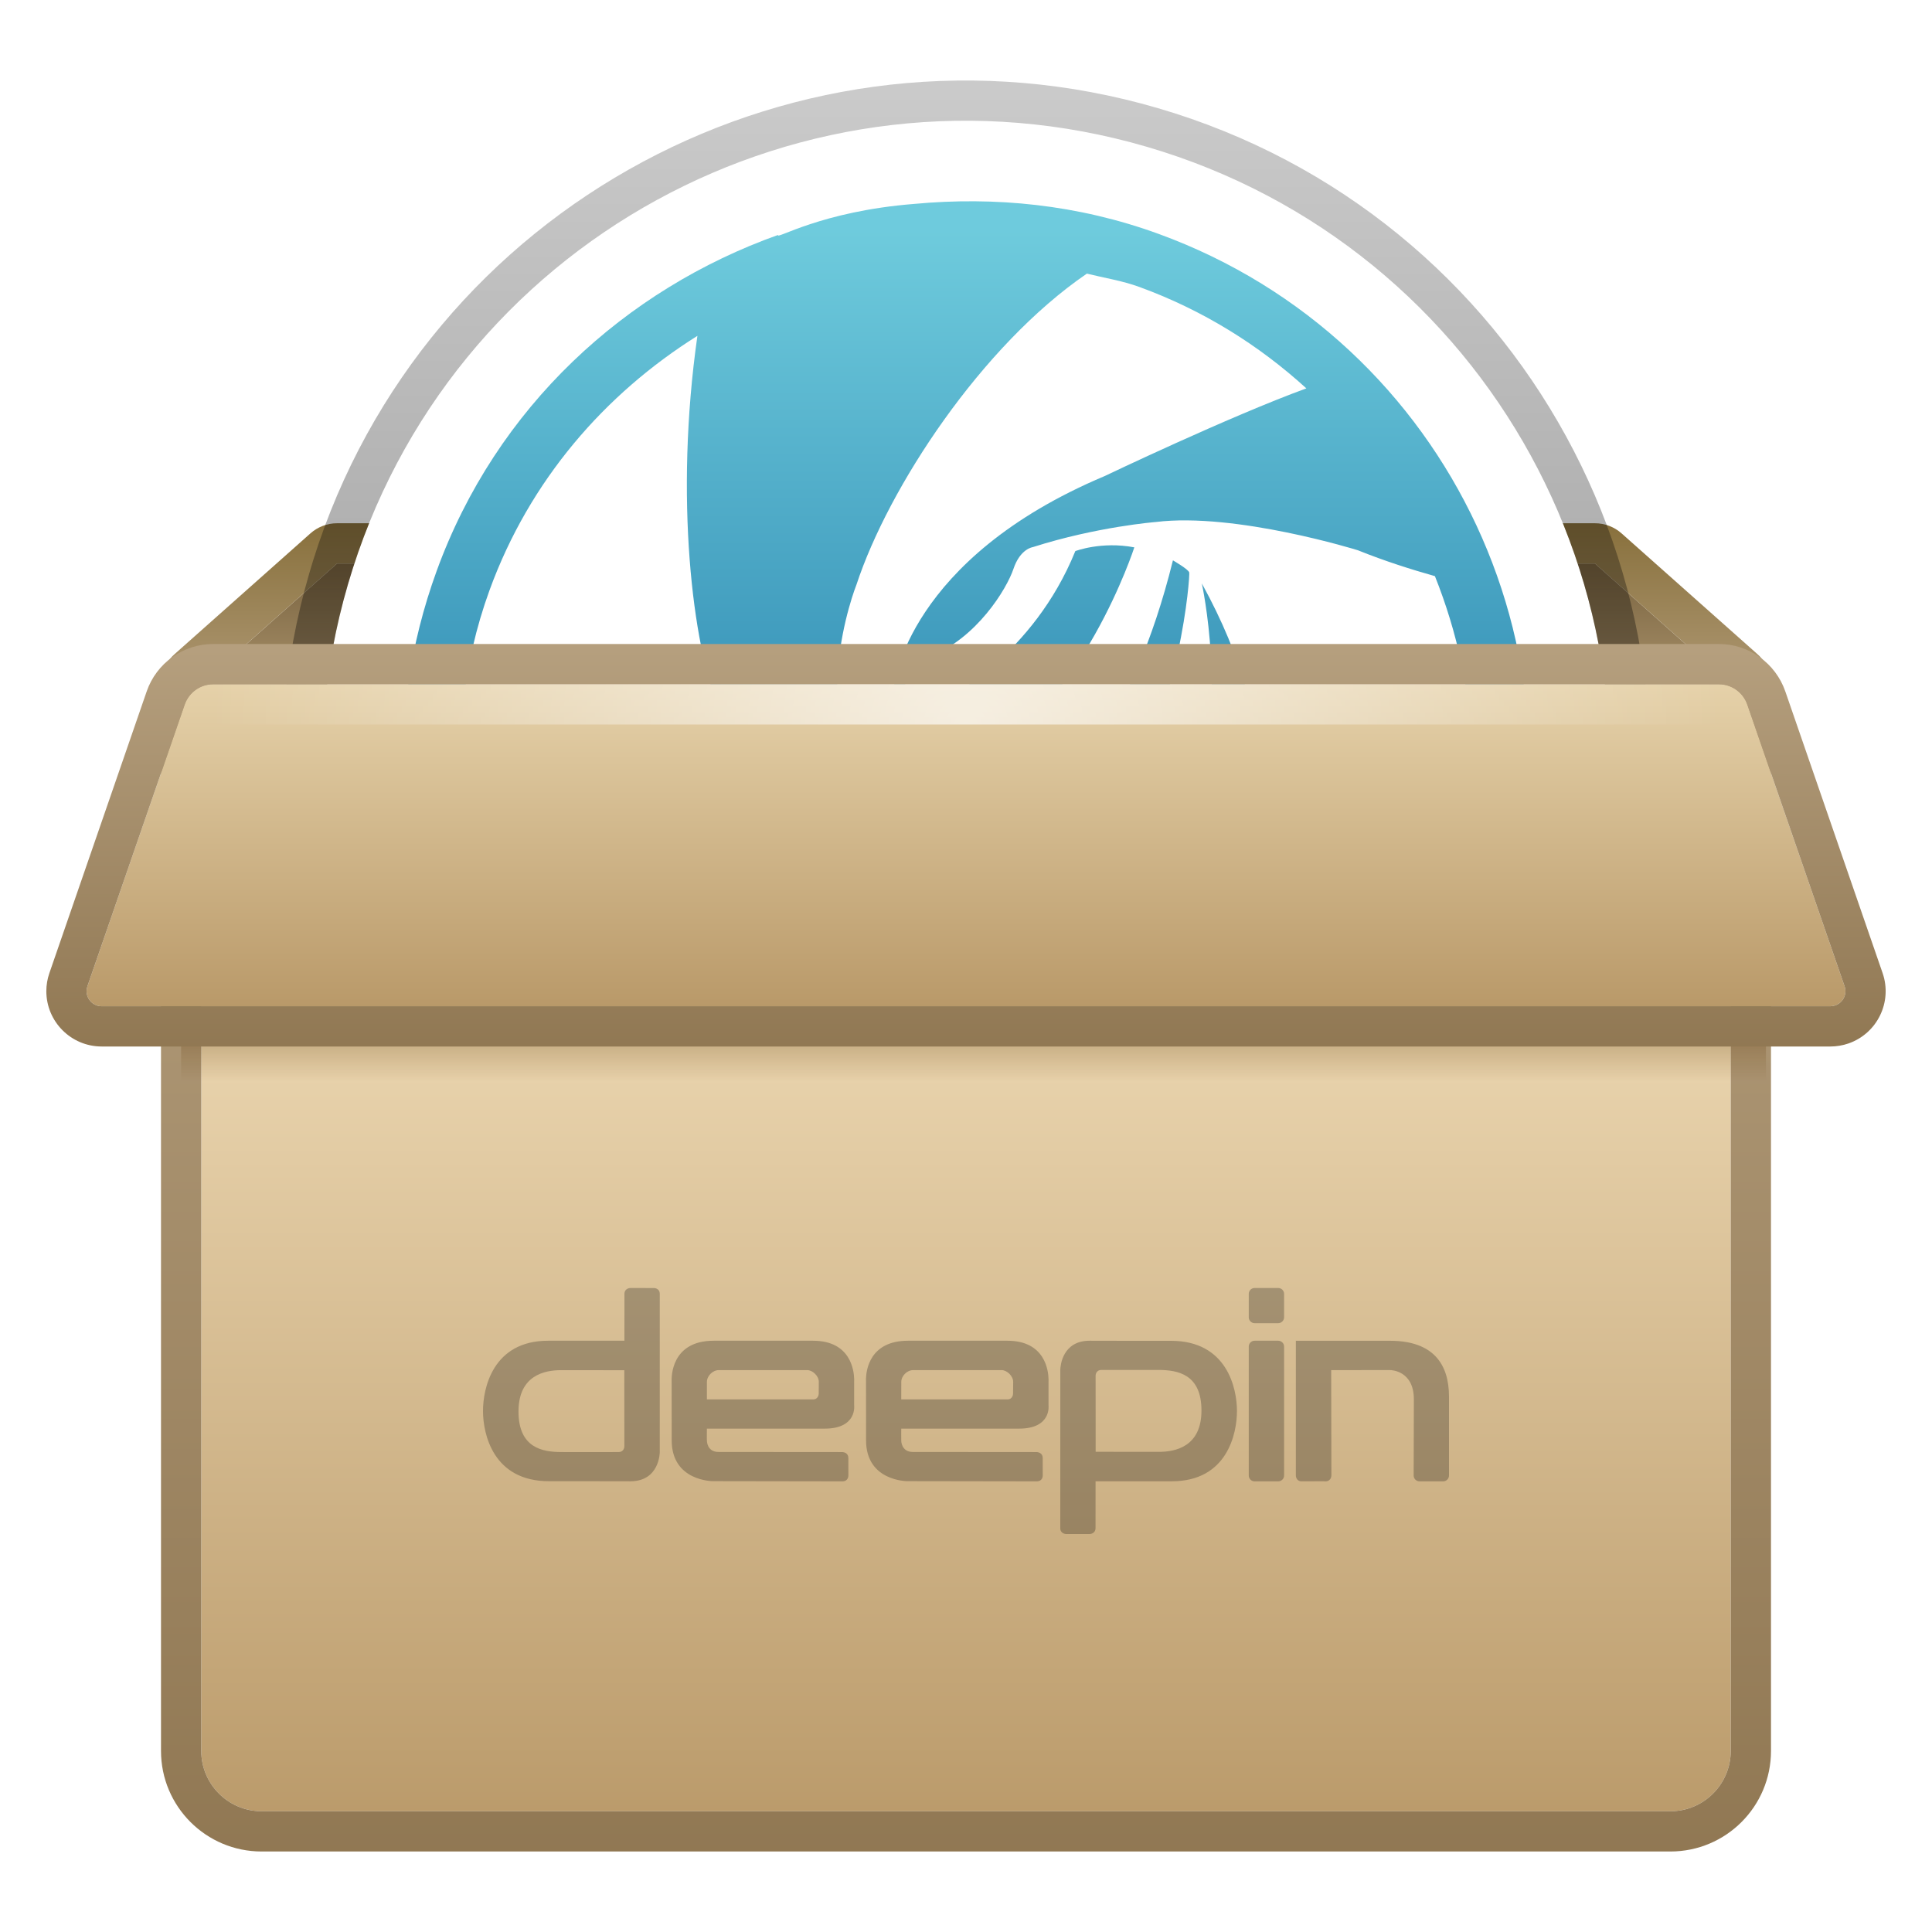 <svg xmlns="http://www.w3.org/2000/svg" width="48" height="48" viewBox="0 0 48 48">
  <defs>
    <filter id="deepin-installer-a" width="128.3%" height="129.5%" x="-14.1%" y="-14.8%" filterUnits="objectBoundingBox">
      <feOffset dy="1" in="SourceAlpha" result="shadowOffsetOuter1"/>
      <feGaussianBlur in="shadowOffsetOuter1" result="shadowBlurOuter1" stdDeviation="1"/>
      <feColorMatrix in="shadowBlurOuter1" result="shadowMatrixOuter1" values="0 0 0 0 0   0 0 0 0 0   0 0 0 0 0  0 0 0 0.2 0"/>
      <feMerge>
        <feMergeNode in="shadowMatrixOuter1"/>
        <feMergeNode in="SourceGraphic"/>
      </feMerge>
    </filter>
    <linearGradient id="deepin-installer-b" x1="47.674%" x2="47.674%" y1="-11.89%" y2="100%">
      <stop offset="0%" stop-color="#735D3A"/>
      <stop offset="100%" stop-color="#A79069"/>
    </linearGradient>
    <linearGradient id="deepin-installer-c" x1="52.326%" x2="52.326%" y1="-.266%" y2="108.319%">
      <stop offset="0%" stop-color="#88703C"/>
      <stop offset="100%" stop-color="#BBA585"/>
    </linearGradient>
    <linearGradient id="deepin-installer-d" x1="50%" x2="50%" y1="0%" y2="50%">
      <stop offset="0%" stop-opacity="0"/>
      <stop offset="100%" stop-opacity=".301"/>
    </linearGradient>
    <filter id="deepin-installer-e" width="100%" height="100%" x="0%" y="0%" filterUnits="objectBoundingBox">
      <feGaussianBlur in="SourceGraphic"/>
    </filter>
    <linearGradient id="deepin-installer-f" x1="50%" x2="50%" y1="0%" y2="100%">
      <stop offset="0%" stop-opacity=".187"/>
      <stop offset="100%" stop-opacity=".532"/>
    </linearGradient>
    <linearGradient id="deepin-installer-g" x1="50%" x2="50%" y1="2.933%" y2="46.554%">
      <stop offset="0%" stop-color="#4ABED4"/>
      <stop offset="100%" stop-color="#0173A3"/>
    </linearGradient>
    <linearGradient id="deepin-installer-h" x1="47.674%" x2="47.674%" y1="8.742%" y2="109.399%">
      <stop offset="0%" stop-color="#F6E4BF"/>
      <stop offset="9.441%" stop-color="#F0DCB7"/>
      <stop offset="100%" stop-color="#B59463"/>
    </linearGradient>
    <linearGradient id="deepin-installer-i" x1="52.326%" x2="52.326%" y1="-1.31%" y2="109.399%">
      <stop offset="0%" stop-color="#B6A07F"/>
      <stop offset="100%" stop-color="#8D744F"/>
    </linearGradient>
    <linearGradient id="deepin-installer-j" x1="50%" x2="50%" y1="0%" y2="50%">
      <stop offset=".079%" stop-color="#563500" stop-opacity=".369"/>
      <stop offset="100%" stop-color="#693900" stop-opacity="0"/>
    </linearGradient>
    <filter id="deepin-installer-k" width="100%" height="100%" x="0%" y="0%" filterUnits="objectBoundingBox">
      <feGaussianBlur in="SourceGraphic"/>
    </filter>
    <linearGradient id="deepin-installer-l" x1="47.674%" x2="47.674%" y1="-1.31%" y2="109.399%">
      <stop offset="0%" stop-color="#E6D2AA"/>
      <stop offset="100%" stop-color="#B59463"/>
    </linearGradient>
    <linearGradient id="deepin-installer-m" x1="52.326%" x2="52.326%" y1="-1.31%" y2="109.399%">
      <stop offset="0%" stop-color="#B6A07F"/>
      <stop offset="100%" stop-color="#8D744F"/>
    </linearGradient>
    <radialGradient id="deepin-installer-n" cx="50%" cy="100%" r="1900%" fx="50%" fy="100%" gradientTransform="matrix(.026 0 0 1 .487 0)">
      <stop offset="0%" stop-color="#FFF"/>
      <stop offset="100%" stop-color="#FFF" stop-opacity="0"/>
    </radialGradient>
  </defs>
  <g fill="none" fill-rule="evenodd" filter="url(#deepin-installer-a)" transform="translate(1 1)">
    <polygon fill="url(#deepin-installer-b)" fill-rule="nonzero" points="7.375 12 38.625 12 42 15 39.108 15 4 15"/>
    <path fill="url(#deepin-installer-c)" fill-rule="nonzero" d="M38.625,11 L7.375,11 C7.13,11 6.894,11.09 6.711,11.253 L3.336,14.253 C2.648,14.863 3.08,16 4,16 L42,16 C42.92,16 43.352,14.863 42.664,14.253 L39.289,11.253 C39.106,11.09 38.87,11 38.625,11 Z M38.625,12 L42,15 L4,15 L7.375,12 L38.625,12 Z"/>
    <polygon fill="url(#deepin-installer-d)" points="4.647 14.47 41.358 14.47 42.579 15.522 42.579 16.625 3.5 16.625 3.52 15.503" filter="url(#deepin-installer-e)"/>
    <g fill-rule="nonzero" transform="translate(6)">
      <path fill="#FFF" d="M21.492,1.647 C13.011,-0.833 4.128,4.029 1.647,12.509 C-0.833,20.989 4.03,29.873 12.51,32.353 C20.989,34.833 29.874,29.971 32.353,21.492 C34.833,13.01 29.97,4.127 21.492,1.647 L21.492,1.647 Z"/>
      <path fill="url(#deepin-installer-f)" d="M0.688,12.229 C-1.948,21.238 3.22,30.677 12.23,33.312 C21.238,35.948 30.679,30.781 33.312,21.772 C35.947,12.762 30.781,3.323 21.772,0.688 C12.867,-1.917 3.543,3.1 0.782,11.916 L0.688,12.229 Z M1.647,12.509 C4.128,4.029 13.011,-0.833 21.492,1.647 C29.97,4.127 34.833,13.01 32.353,21.492 C29.874,29.971 20.989,34.833 12.51,32.353 C4.03,29.873 -0.833,20.989 1.647,12.509 Z"/>
      <path fill="url(#deepin-installer-g)" d="M21.788,3.812 C19.776,3.078 17.715,2.88 15.715,3.066 C13.396,3.249 12.264,3.967 12.331,3.837 C8.539,5.191 5.333,8.103 3.848,12.187 C1.204,19.46 4.949,27.503 12.211,30.151 C19.476,32.799 27.507,29.049 30.151,21.776 C32.796,14.503 29.051,6.461 21.788,3.812 L21.788,3.812 L21.788,3.812 Z M12.689,28.836 C11.915,28.553 11.192,28.193 10.511,27.782 C13.895,28.042 18.311,27.262 21.289,24.475 C21.289,24.475 26.966,19.939 22.859,12.495 C22.859,12.495 23.521,15.495 22.677,17.963 C22.677,17.963 21.872,21.319 18.294,22.294 C13.024,23.73 7.019,20.041 4.509,18.254 C4.32,16.417 4.488,14.519 5.161,12.667 C6.159,9.923 8.035,7.782 10.327,6.344 C9.754,10.353 10.207,14.044 10.858,15.59 C11.732,17.663 13.251,20.081 16.214,20.391 C19.177,20.702 20.811,17.929 20.811,17.929 C22.331,15.619 22.569,12.302 22.546,12.222 C22.523,12.141 22.141,11.922 22.141,11.922 C21.118,16.062 19.431,17.445 19.431,17.445 C16.771,20.013 14.887,18.232 14.887,18.232 C12.862,16.057 14.28,12.522 14.28,12.522 C15.073,10.114 17.384,6.59 20.003,4.798 C20.439,4.906 20.878,4.973 21.309,5.13 C22.894,5.708 24.282,6.579 25.456,7.649 C23.541,8.348 20.449,9.826 20.449,9.826 C15.548,11.89 15.217,15.012 15.217,15.012 C14.71,18.23 17.263,16.868 17.263,16.868 C19.891,15.588 21.182,11.599 21.182,11.599 C20.362,11.443 19.716,11.692 19.716,11.692 C18.667,14.281 16.527,15.346 16.527,15.346 C15.685,15.792 15.489,15.004 15.489,15.004 C15.347,14.414 16.098,14.313 16.098,14.313 C17.264,13.86 18.01,12.635 18.179,12.134 C18.347,11.632 18.66,11.593 18.66,11.593 C20.258,11.083 21.715,10.969 21.715,10.969 C23.699,10.725 26.736,11.671 26.736,11.671 C27.417,11.945 28.07,12.15 28.65,12.314 C29.763,15.095 29.939,18.262 28.836,21.298 C26.458,27.843 19.228,31.219 12.689,28.836 L12.689,28.836 L12.689,28.836 Z" opacity=".8"/>
    </g>
    <path fill="url(#deepin-installer-h)" fill-rule="nonzero" d="M4,16 L42,16 L42,41.5 C42,42.328 41.328,43 40.5,43 L5.5,43 C4.672,43 4,42.328 4,41.5 L4,16 L4,16 Z"/>
    <path fill="url(#deepin-installer-i)" fill-rule="nonzero" d="M42,15 L4,15 C3.448,15 3,15.448 3,16 L3,41.5 C3,42.881 4.119,44 5.5,44 L40.5,44 C41.881,44 43,42.881 43,41.5 L43,16 C43,15.448 42.552,15 42,15 Z M42,16 L42,41.5 C42,42.328 41.328,43 40.5,43 L5.5,43 C4.672,43 4,42.328 4,41.5 L4,16 L42,16 Z"/>
    <path fill="#000" fill-opacity=".252" fill-rule="nonzero" d="M26.548,31.311 C26.572,31.311 26.597,31.311 26.622,31.311 L26.97,31.312 C27.005,31.312 27.042,31.312 27.081,31.312 L27.872,31.312 L27.872,31.312 L28.092,31.312 C29.485,31.311 29.731,32.49 29.732,33.053 C29.733,33.616 29.491,34.802 28.114,34.802 C27.473,34.802 26.835,34.802 26.219,34.802 L26.219,34.802 L26.218,35.962 C26.218,36.112 26.072,36.112 26.072,36.112 C26.054,36.112 26.004,36.112 25.94,36.112 L25.621,36.112 C25.557,36.112 25.507,36.112 25.489,36.112 C25.489,36.112 25.342,36.112 25.342,35.967 L25.342,35.967 L25.343,32.025 C25.346,31.941 25.391,31.31 26.072,31.31 L26.072,31.31 Z M19.199,31.31 C20.135,31.31 20.218,32.05 20.222,32.272 L20.221,32.327 L20.221,32.327 L20.221,32.335 L20.221,32.912 C20.221,32.912 20.303,33.494 19.49,33.494 L19.49,33.494 L16.563,33.494 C16.563,33.494 16.559,33.771 16.563,33.79 C16.563,33.79 16.558,34.074 16.853,34.074 L16.853,34.074 L17.051,34.074 C17.086,34.074 17.124,34.074 17.166,34.074 L18.363,34.075 C18.428,34.075 18.493,34.075 18.557,34.075 L19.695,34.076 C19.732,34.076 19.764,34.076 19.793,34.076 L19.939,34.077 C19.974,34.081 20.077,34.103 20.077,34.224 L20.077,34.224 L20.077,34.347 C20.077,34.377 20.077,34.408 20.077,34.44 L20.078,34.656 C20.078,34.67 20.077,34.804 19.926,34.804 L19.926,34.804 L16.713,34.799 C16.713,34.799 15.688,34.804 15.688,33.784 L15.688,33.784 L15.687,32.314 C15.683,32.222 15.668,31.31 16.732,31.31 L16.732,31.31 Z M33.366,31.311 L33.537,31.311 C34.612,31.313 35,31.893 35,32.7 L35,32.7 L35,34.658 C35,34.739 34.935,34.804 34.854,34.804 L34.854,34.804 L34.269,34.804 C34.188,34.804 34.122,34.739 34.122,34.659 L34.122,34.659 L34.127,32.766 C34.127,32.05 33.56,32.039 33.536,32.039 L32.475,32.04 C32.437,32.04 32.4,32.04 32.365,32.04 L32.073,32.04 L32.078,34.654 C32.078,34.654 32.083,34.83 31.882,34.801 C31.739,34.801 31.514,34.802 31.371,34.803 L31.312,34.802 C31.225,34.788 31.195,34.711 31.195,34.656 L31.195,34.656 L31.195,31.311 L31.195,31.311 L33.366,31.311 L33.366,31.311 Z M24.028,31.31 C24.964,31.31 25.047,32.05 25.051,32.272 L25.05,32.327 L25.05,32.327 L25.05,32.335 L25.05,32.912 C25.05,32.912 25.132,33.494 24.319,33.494 L24.319,33.494 L21.391,33.494 C21.392,33.494 21.388,33.771 21.391,33.79 C21.391,33.79 21.387,34.074 21.682,34.074 L21.682,34.074 L21.88,34.074 C21.915,34.074 21.953,34.074 21.995,34.074 L23.192,34.075 C23.257,34.075 23.322,34.075 23.386,34.075 L24.524,34.076 C24.561,34.076 24.593,34.076 24.622,34.076 L24.768,34.077 C24.802,34.081 24.906,34.103 24.906,34.224 L24.906,34.224 L24.906,34.44 C24.906,34.472 24.906,34.504 24.906,34.533 L24.907,34.656 C24.907,34.67 24.906,34.804 24.755,34.804 L24.755,34.804 L21.542,34.799 C21.542,34.799 20.517,34.804 20.517,33.784 L20.517,33.784 L20.516,32.321 C20.516,32.321 20.516,32.318 20.516,32.314 L20.515,32.259 C20.52,32.04 20.608,31.31 21.561,31.31 L21.561,31.31 Z M30.756,31.31 C30.837,31.31 30.903,31.375 30.903,31.456 L30.903,34.658 C30.903,34.739 30.837,34.804 30.756,34.804 L30.171,34.804 C30.09,34.804 30.025,34.739 30.025,34.658 L30.025,31.456 C30.025,31.375 30.09,31.31 30.171,31.31 L30.756,31.31 Z M15.255,30.001 C15.289,30.004 15.392,30.024 15.392,30.146 L15.392,30.146 L15.392,34.078 C15.392,34.078 15.391,34.802 14.661,34.802 L14.661,34.802 L14.111,34.801 C14.086,34.801 14.061,34.801 14.034,34.801 L13.652,34.8 C13.613,34.8 13.572,34.8 13.528,34.8 L13.057,34.8 C12.933,34.8 12.795,34.8 12.64,34.8 C11.248,34.802 11.001,33.622 11,33.059 C10.999,32.496 11.241,31.31 12.618,31.31 L12.618,31.31 L14.513,31.31 L14.513,31.31 L14.514,30.538 C14.514,30.496 14.514,30.455 14.514,30.417 L14.514,30.15 C14.514,30 14.661,30 14.661,30 Z M13.67,32.042 L12.941,32.041 C12.534,32.041 11.882,32.166 11.882,33.068 C11.883,33.97 12.47,34.075 12.948,34.076 L12.948,34.076 L13.234,34.077 C13.335,34.077 13.441,34.077 13.545,34.077 L14.365,34.076 C14.514,34.076 14.512,33.934 14.512,33.934 L14.511,32.043 L14.511,32.043 L13.81,32.042 C13.764,32.042 13.717,32.042 13.67,32.042 Z M27.784,32.036 L26.51,32.036 C26.445,32.036 26.396,32.036 26.367,32.036 C26.218,32.036 26.22,32.178 26.22,32.178 L26.22,32.178 L26.221,33.41 C26.221,33.462 26.221,33.512 26.221,33.56 L26.221,34.069 L26.221,34.069 L26.786,34.07 C26.83,34.07 26.876,34.07 26.922,34.07 L27.791,34.071 C28.198,34.071 28.85,33.946 28.85,33.044 C28.85,32.142 28.263,32.037 27.784,32.036 L27.784,32.036 Z M19.057,32.04 L16.858,32.04 C16.704,32.041 16.563,32.186 16.563,32.334 L16.563,32.334 L16.563,32.445 C16.563,32.471 16.563,32.5 16.563,32.529 L16.563,32.768 L16.563,32.768 L19.199,32.768 C19.341,32.768 19.341,32.623 19.341,32.623 C19.341,32.514 19.342,32.445 19.343,32.331 C19.344,32.188 19.19,32.04 19.057,32.04 L19.057,32.04 Z M23.886,32.04 L21.686,32.04 C21.533,32.041 21.392,32.186 21.392,32.334 C21.392,32.342 21.392,32.357 21.392,32.376 L21.391,32.768 L21.391,32.768 L24.028,32.768 C24.169,32.768 24.169,32.623 24.169,32.623 C24.169,32.514 24.171,32.445 24.172,32.331 C24.172,32.188 24.018,32.04 23.886,32.04 L23.886,32.04 Z M30.756,30 C30.837,30 30.903,30.065 30.903,30.146 L30.903,30.728 C30.903,30.808 30.837,30.874 30.756,30.874 L30.171,30.874 C30.09,30.874 30.025,30.808 30.025,30.728 L30.025,30.146 C30.025,30.065 30.09,30 30.171,30 L30.756,30 Z"/>
    <polygon fill="url(#deepin-installer-j)" points="3.5 23.375 42.875 23.375 42.875 26.375 3.5 26.375" filter="url(#deepin-installer-k)"/>
    <path fill="url(#deepin-installer-l)" fill-rule="nonzero" d="M4.298,15 L41.702,15 C42.022,15 42.306,15.203 42.411,15.505 L44.828,22.503 C44.896,22.698 44.792,22.912 44.596,22.979 C44.557,22.993 44.515,23 44.474,23 L1.526,23 C1.319,23 1.151,22.832 1.151,22.625 C1.151,22.583 1.158,22.542 1.172,22.503 L3.589,15.505 C3.694,15.203 3.978,15 4.298,15 Z"/>
    <path fill="url(#deepin-installer-m)" fill-rule="nonzero" d="M41.702,14 L4.298,14 C3.552,14 2.888,14.473 2.644,15.179 L0.227,22.176 C0.177,22.32 0.151,22.472 0.151,22.625 C0.151,23.384 0.767,24 1.526,24 L44.474,24 C44.627,24 44.778,23.975 44.923,23.925 C45.64,23.677 46.021,22.894 45.773,22.176 L43.356,15.179 C43.112,14.473 42.448,14 41.702,14 Z M41.702,15 C42.022,15 42.306,15.203 42.411,15.505 L44.828,22.503 C44.896,22.698 44.792,22.912 44.596,22.979 C44.557,22.993 44.515,23 44.474,23 L1.526,23 C1.319,23 1.151,22.832 1.151,22.625 C1.151,22.583 1.158,22.542 1.172,22.503 L3.589,15.505 C3.694,15.203 3.978,15 4.298,15 L41.702,15 Z"/>
    <polygon fill="url(#deepin-installer-n)" fill-rule="nonzero" points="4 15 42 15 42 16 4 16" opacity=".675"/>
  </g>
</svg>
